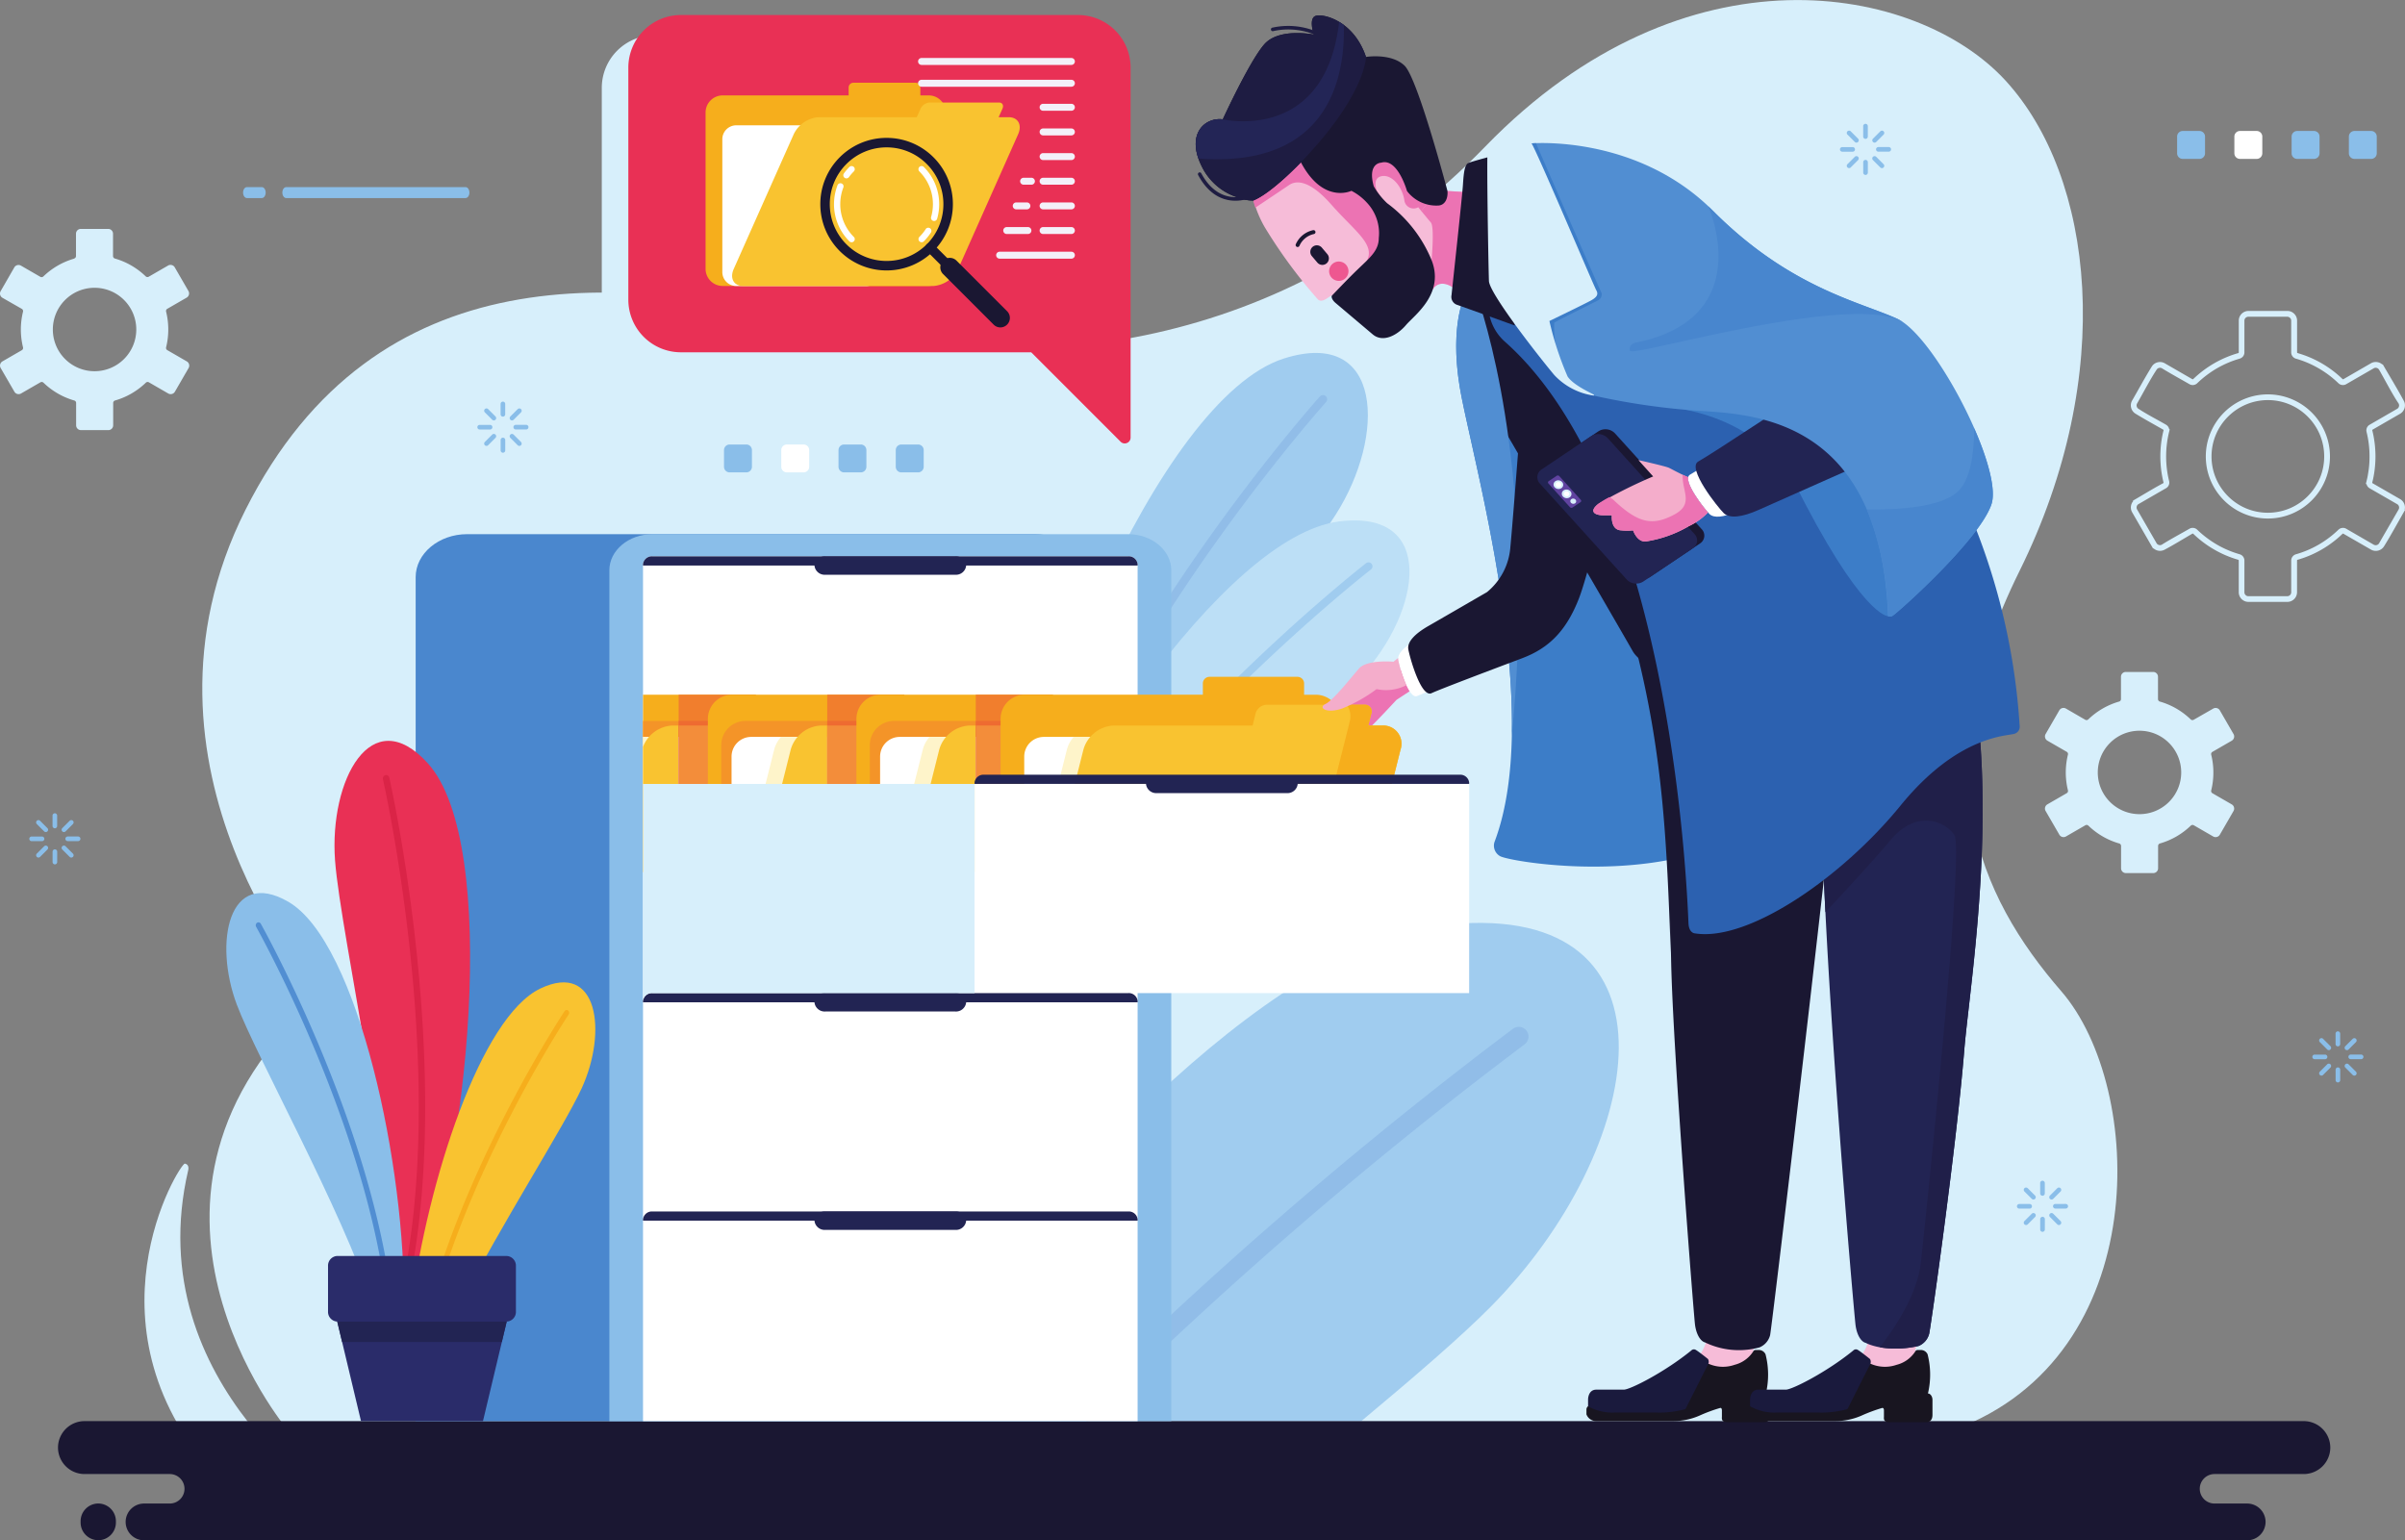 <svg xmlns="http://www.w3.org/2000/svg" width="244.618" height="156.675" viewBox="0 0 244.618 156.675">
  <rect x="0" y="0" width="244.618" height="156.675" fill="#808080" stroke="none"/>
  <g id="g10" transform="translate(-93.382 593.767)">
    <g id="g12" transform="translate(93.382 -593.767)">
      <path id="path16" d="M302.208-581.844h40.408a5.352,5.352,0,0,1,5.337,5.336v37.644a.585.585,0,0,1-.367.55.585.585,0,0,1-.649-.129l-9.094-9.093H302.208a5.352,5.352,0,0,1-5.337-5.337v-23.635a5.352,5.352,0,0,1,5.337-5.336" transform="translate(-235.662 585.43)" fill="#d7effb" fill-rule="evenodd"/>
      <path id="path18" d="M162.742-439.967s-21.2-12.755-16.057-34.78c0,0,.15-.564-.342-.655s-11.026,16.852,3.692,32.362Zm-5.974-8.38S136.929-472,160.074-492.49c0,0-20.783-23.158-7.557-49.434s38.732-24.049,59.043-18.7,46.762,2.672,67.072-18.259,43.928-16.478,52.9-6.681,11.336,29.839,1.417,49.879-4.251,32.956,4.251,42.754,9.447,37.07-10.864,44.588H156.768" transform="translate(-127.539 593.767)" fill="#d7effb" fill-rule="evenodd"/>
      <path id="path20" d="M448.637-281.515c24.451-2.3,19.893,22.964,4.126,38.893-2.89,2.919-7.5,6.914-13.168,11.64H390.508c18.991-26.656,41.335-48.949,58.128-50.533" transform="translate(-301.134 375.542)" fill="#a0ccef" fill-rule="evenodd"/>
      <path id="path22" d="M452.052-206.4a437.534,437.534,0,0,1,46.006-39.912.988.988,0,0,1,1.382.213.989.989,0,0,1-.213,1.382A435.355,435.355,0,0,0,454.834-206.4h-2.782" transform="translate(-344.165 350.957)" fill="#91bde8" fill-rule="evenodd"/>
      <path id="path24" d="M460.807-473.854c10.035-3.161,10.394,7.833,5.219,15.922-4.906,7.669-26.446,31.475-31.323,43.718l-2.644-1.408c1.428-18.27,15.9-54.186,28.747-58.232" transform="translate(-330.187 510.312)" fill="#a0ccef" fill-rule="evenodd"/>
      <path id="path26" d="M435.292-405.134c6.15-26.72,31.32-54.779,31.4-54.875a.425.425,0,0,1,.6-.035.425.425,0,0,1,.034.6c-.085.1-25.285,28.186-31.273,54.719l-.765-.407" transform="translate(-332.447 500.342)" fill="#91bde8" fill-rule="evenodd"/>
      <path id="path28" d="M463.61-417.667c9.946-1.265,8.422,9.106,2.2,15.816-5.156,5.559-24.319,20.53-33.5,31.329l-4.214-1.589c6.152-17.391,23.777-44.063,35.518-45.555" transform="translate(-327.412 470.711)" fill="#bcdff6" fill-rule="evenodd"/>
      <path id="path30" d="M433.21-361.609c11.546-22.3,36.636-41.816,36.727-41.887a.4.4,0,0,1,.567.069.4.4,0,0,1-.069.566c-.09.071-25.019,19.457-36.476,41.534l-.749-.282" transform="translate(-330.991 460.788)" fill="#a0ccef" fill-rule="evenodd"/>
      <path id="path32" d="M117.089-101.061a1.8,1.8,0,0,0,1.795-1.795V-103a1.8,1.8,0,0,0-1.795-1.795h0A1.8,1.8,0,0,0,115.294-103v.15A1.8,1.8,0,0,0,117.089-101.061Zm-1.4-12.115H341.423a2.7,2.7,0,0,1,2.692,2.692h0a2.7,2.7,0,0,1-2.692,2.692h-9.084a1.5,1.5,0,0,0-1.5,1.5h0a1.5,1.5,0,0,0,1.5,1.5h3.323a1.876,1.876,0,0,1,1.87,1.869h0a1.875,1.875,0,0,1-1.87,1.87H121.744a1.875,1.875,0,0,1-1.87-1.87h0a1.875,1.875,0,0,1,1.87-1.869h2.617a1.5,1.5,0,0,0,1.5-1.5h0a1.5,1.5,0,0,0-1.5-1.5h-8.675a2.7,2.7,0,0,1-2.692-2.692h0a2.7,2.7,0,0,1,2.692-2.692h0" transform="translate(-107.095 257.736)" fill="#1a1732" fill-rule="evenodd"/>
      <path id="path34" d="M792.4-363.513a7.454,7.454,0,0,0-1.664.708,7.559,7.559,0,0,0-1.46,1.1.261.261,0,0,1-.311.038L787-362.806l-.011-.006a.486.486,0,0,0-.36-.041.488.488,0,0,0-.3.227l-.008.013-1.387,2.4a.487.487,0,0,0-.047.371.485.485,0,0,0,.227.3l.013.008,1.956,1.129a.26.26,0,0,1,.123.288h0a7.389,7.389,0,0,0-.165.9,7.626,7.626,0,0,0-.055.914,7.617,7.617,0,0,0,.055.914,7.442,7.442,0,0,0,.165.9.261.261,0,0,1-.138.3l-1.955,1.129h0a.486.486,0,0,0-.227.3.485.485,0,0,0,.047.371l1.4,2.417h0a.488.488,0,0,0,.3.227.485.485,0,0,0,.37-.048l.015-.008,1.958-1.131a.261.261,0,0,1,.31.038,7.532,7.532,0,0,0,1.46,1.1,7.429,7.429,0,0,0,1.674.711.262.262,0,0,1,.19.251v2.275a.486.486,0,0,0,.143.344.485.485,0,0,0,.344.144h2.792a.488.488,0,0,0,.344-.144.487.487,0,0,0,.143-.344v-2.275a.262.262,0,0,1,.2-.254,7.466,7.466,0,0,0,1.664-.708,7.542,7.542,0,0,0,1.459-1.1.26.26,0,0,1,.324-.029l1.959,1.131a.489.489,0,0,0,.371.047.486.486,0,0,0,.3-.227l.008-.013,1.388-2.4h0a.484.484,0,0,0,.047-.37.488.488,0,0,0-.225-.3l-1.97-1.137a.261.261,0,0,1-.123-.288h0a7.45,7.45,0,0,0,.165-.9,7.591,7.591,0,0,0,.055-.914,7.614,7.614,0,0,0-.055-.915,7.493,7.493,0,0,0-.165-.9.26.26,0,0,1,.138-.3l1.956-1.129a.488.488,0,0,0,.225-.3.485.485,0,0,0-.047-.371l-.008-.014-1.388-2.4h0a.486.486,0,0,0-.3-.227.487.487,0,0,0-.37.047h0L800-361.667a.261.261,0,0,1-.316-.043,7.535,7.535,0,0,0-1.454-1.095,7.465,7.465,0,0,0-1.674-.711.262.262,0,0,1-.19-.251v-2.275a.488.488,0,0,0-.143-.344.487.487,0,0,0-.344-.143h-2.792a.484.484,0,0,0-.344.143.487.487,0,0,0-.143.344v2.275a.261.261,0,0,1-.2.254Zm-.917,4.206a4.233,4.233,0,0,1,3-1.243,4.231,4.231,0,0,1,3,1.243,4.231,4.231,0,0,1,1.244,3,4.231,4.231,0,0,1-1.244,3,4.232,4.232,0,0,1-3,1.243,4.234,4.234,0,0,1-3-1.243,4.233,4.233,0,0,1-1.242-3A4.233,4.233,0,0,1,791.484-359.307Zm-2.206,8.4h0" transform="translate(-576.871 434.882)" fill="#d7effb" fill-rule="evenodd"/>
      <path id="path36" d="M823.562-483.868a10.876,10.876,0,0,0-1.181.59,10.943,10.943,0,0,0-1.113.737,11.017,11.017,0,0,0-1.014.866.079.079,0,0,1-.045.02.08.08,0,0,1-.048-.009q-1.41-.814-2.821-1.629a.973.973,0,0,0-.353-.111.989.989,0,0,0-.37.028,1,1,0,0,0-.346.169.98.98,0,0,0-.252.288c-.682,1.1-1.328,2.3-1.981,3.428a.975.975,0,0,0-.122.365.993.993,0,0,0,.026.383.985.985,0,0,0,.17.345.975.975,0,0,0,.288.253c.9.555,1.875,1.083,2.8,1.614a.079.079,0,0,1,.032.036.075.075,0,0,1,0,.049l-.064.261h0c-.028.127-.054.255-.079.386q-.061.336-.1.659c-.025.214-.046.435-.059.662s-.021.452-.021.669.007.44.021.669.034.449.059.663.061.436.1.659.088.438.139.648a.075.075,0,0,1,0,.051.084.084,0,0,1-.034.038c-1.028.548-2.07,1.194-3.085,1.781l.036.045-.031.039a.986.986,0,0,0-.17.345.992.992,0,0,0-.026.384.965.965,0,0,0,.123.364l2.128,3.686.04-.024c.021.02.043.038.065.055a1.015,1.015,0,0,0,.346.17.994.994,0,0,0,.383.025.982.982,0,0,0,.355-.117c.931-.494,1.889-1.09,2.808-1.621a.079.079,0,0,1,.047-.008.079.079,0,0,1,.046.021,10.877,10.877,0,0,0,1.014.865,10.827,10.827,0,0,0,1.112.736,10.951,10.951,0,0,0,1.188.594,10.883,10.883,0,0,0,1.253.444.078.078,0,0,1,.041.028.074.074,0,0,1,.016.047v3.227a.986.986,0,0,0,.075.376.986.986,0,0,0,.215.32,1,1,0,0,0,.319.214.973.973,0,0,0,.375.075h3.96a.979.979,0,0,0,.376-.075,1.022,1.022,0,0,0,.32-.214,1,1,0,0,0,.214-.32.988.988,0,0,0,.075-.376v-3.227a.082.082,0,0,1,.015-.049.082.082,0,0,1,.044-.027l.013,0a10.9,10.9,0,0,0,1.244-.442,10.8,10.8,0,0,0,1.182-.591,10.807,10.807,0,0,0,1.111-.736,10.856,10.856,0,0,0,1.015-.866.084.084,0,0,1,.046-.022.081.081,0,0,1,.051.013l2.8,1.613a.976.976,0,0,0,.363.122,1.01,1.01,0,0,0,.384-.025,1.006,1.006,0,0,0,.344-.17.979.979,0,0,0,.249-.28c.734-1.181,1.429-2.474,2.129-3.687l-.038-.022a.94.94,0,0,0,.016-.093.994.994,0,0,0-.025-.383.986.986,0,0,0-.17-.345.978.978,0,0,0-.288-.253l-2.8-1.614a.076.076,0,0,1-.032-.036.089.089,0,0,1,0-.051l.073-.3h0c.025-.115.048-.232.07-.351.041-.223.075-.444.1-.66s.046-.436.06-.663.021-.451.021-.669-.007-.44-.021-.668-.034-.449-.06-.665-.06-.434-.1-.659-.087-.438-.139-.647a.083.083,0,0,1,0-.052.081.081,0,0,1,.036-.036l2.792-1.612a.966.966,0,0,0,.287-.253,1.007,1.007,0,0,0,.17-.345.992.992,0,0,0,.025-.383.962.962,0,0,0-.118-.356c-.665-1.232-1.428-2.475-2.132-3.694l-.04.023c-.021-.019-.043-.037-.066-.055a.991.991,0,0,0-.344-.169,1,1,0,0,0-.383-.026.967.967,0,0,0-.363.121l-.207.119v0l-2.593,1.5a.076.076,0,0,1-.05.01.074.074,0,0,1-.044-.022l-.007-.007a11.1,11.1,0,0,0-1.012-.863,11.1,11.1,0,0,0-1.106-.733,10.966,10.966,0,0,0-1.189-.594,10.916,10.916,0,0,0-1.253-.444.078.078,0,0,1-.04-.028.072.072,0,0,1-.016-.047v-3.228a.986.986,0,0,0-.075-.375.986.986,0,0,0-.215-.32,1,1,0,0,0-.319-.214.978.978,0,0,0-.376-.075h-3.96a.97.97,0,0,0-.375.075,1.011,1.011,0,0,0-.32.214.981.981,0,0,0-.289.7v3.228a.085.085,0,0,1-.016.049.075.075,0,0,1-.043.026l-.013,0A10.861,10.861,0,0,0,823.562-483.868Zm1.392.122a10.313,10.313,0,0,0-1.164.415,10.252,10.252,0,0,0-1.118.558,10.426,10.426,0,0,0-1.052.7,10.357,10.357,0,0,0-.962.821.66.66,0,0,1-.378.18.659.659,0,0,1-.411-.084c-.928-.535-1.9-1.065-2.811-1.623a.385.385,0,0,0-.136-.042.421.421,0,0,0-.155.012.406.406,0,0,0-.142.069.39.39,0,0,0-.1.116c-.676,1.023-1.354,2.344-1.98,3.429a.378.378,0,0,0-.049.146.407.407,0,0,0,.012.16.4.4,0,0,0,.068.142.391.391,0,0,0,.117.1c.834.552,1.909,1.1,2.793,1.614a.657.657,0,0,1,.278.312.632.632,0,0,1,.042.138l.058.019-.065.261q-.075.307-.132.614t-.094.623c-.026.211-.045.421-.057.628s-.019.414-.019.635.006.432.019.634.031.417.057.628.059.424.094.623.083.409.133.614a.652.652,0,0,1-.042.436.656.656,0,0,1-.3.31l-2.473,1.428h0l-.293.169a.391.391,0,0,0-.117.1.4.4,0,0,0-.068.142.4.4,0,0,0-.012.16.378.378,0,0,0,.049.146l1.831,3.173h0l.148.256a.385.385,0,0,0,.1.116.4.4,0,0,0,.142.069.42.42,0,0,0,.159.012.394.394,0,0,0,.144-.049c.886-.557,1.886-1.088,2.8-1.615a.66.66,0,0,1,.408-.084.664.664,0,0,1,.379.179h0a10.308,10.308,0,0,0,.962.821,10.466,10.466,0,0,0,1.052.7,10.29,10.29,0,0,0,1.125.562,10.2,10.2,0,0,0,1.185.419.659.659,0,0,1,.346.238.662.662,0,0,1,.134.4v3.227a.388.388,0,0,0,.03.152.4.4,0,0,0,.088.13.394.394,0,0,0,.13.088.4.4,0,0,0,.152.03h3.96a.394.394,0,0,0,.152-.03.408.408,0,0,0,.13-.087.429.429,0,0,0,.088-.131.394.394,0,0,0,.03-.152v-3.227a.66.66,0,0,1,.144-.41.663.663,0,0,1,.366-.235,10.013,10.013,0,0,0,1.163-.414,10.227,10.227,0,0,0,1.118-.558,10.4,10.4,0,0,0,1.053-.7,10.408,10.408,0,0,0,.962-.821.655.655,0,0,1,.4-.181.66.66,0,0,1,.425.106l2.763,1.6a.4.4,0,0,0,.146.049.425.425,0,0,0,.16-.012.4.4,0,0,0,.142-.069.393.393,0,0,0,.1-.116c.656-1.145,1.323-2.284,1.981-3.429a.394.394,0,0,0,.049-.146.4.4,0,0,0-.012-.159.4.4,0,0,0-.068-.142.37.37,0,0,0-.115-.1l-2.8-1.614a.651.651,0,0,1-.278-.313.629.629,0,0,1-.035-.106l-.073-.015.073-.3c.05-.2.1-.41.132-.614s.068-.406.095-.623.045-.422.057-.629.018-.414.018-.635-.006-.432-.018-.634-.032-.417-.057-.628-.059-.428-.095-.625-.082-.408-.132-.612a.659.659,0,0,1,.042-.437.66.66,0,0,1,.3-.309l2.768-1.6a.387.387,0,0,0,.116-.1.4.4,0,0,0,.068-.143.4.4,0,0,0,.012-.159.394.394,0,0,0-.049-.146c-.676-1.005-1.354-2.348-1.981-3.429a.392.392,0,0,0-.1-.116.409.409,0,0,0-.142-.069.417.417,0,0,0-.16-.012.387.387,0,0,0-.146.05l-2.8,1.615a.658.658,0,0,1-.419.083.671.671,0,0,1-.379-.187,10.306,10.306,0,0,0-.957-.817,10.3,10.3,0,0,0-1.049-.694,10.3,10.3,0,0,0-1.124-.562,10.329,10.329,0,0,0-1.185-.419.658.658,0,0,1-.346-.238.66.66,0,0,1-.134-.4v-3.228a.392.392,0,0,0-.03-.151.409.409,0,0,0-.088-.13.393.393,0,0,0-.13-.088.393.393,0,0,0-.152-.03h-3.96a.4.4,0,0,0-.152.03.412.412,0,0,0-.13.087.4.4,0,0,0-.117.282v3.228a.662.662,0,0,1-.142.41.67.67,0,0,1-.368.234Zm.7,4.646a5.729,5.729,0,0,0-1.859,1.245A5.722,5.722,0,0,0,822.549-476a5.7,5.7,0,0,0-.434,2.192,5.7,5.7,0,0,0,.434,2.192,5.728,5.728,0,0,0,1.245,1.859,5.738,5.738,0,0,0,1.859,1.245,5.713,5.713,0,0,0,2.192.433,5.711,5.711,0,0,0,2.19-.433,5.716,5.716,0,0,0,1.86-1.245,5.734,5.734,0,0,0,1.246-1.859,5.716,5.716,0,0,0,.433-2.192A5.715,5.715,0,0,0,833.14-476a5.729,5.729,0,0,0-1.246-1.859,5.727,5.727,0,0,0-1.859-1.245,5.711,5.711,0,0,0-2.191-.433A5.712,5.712,0,0,0,825.652-479.1Zm-2.272.831a6.32,6.32,0,0,1,2.051-1.37,6.3,6.3,0,0,1,2.414-.479,6.288,6.288,0,0,1,2.412.479,6.324,6.324,0,0,1,2.052,1.37,6.313,6.313,0,0,1,1.37,2.051,6.279,6.279,0,0,1,.479,2.413,6.28,6.28,0,0,1-.479,2.414,6.315,6.315,0,0,1-1.37,2.051,6.314,6.314,0,0,1-2.05,1.37,6.281,6.281,0,0,1-2.414.479,6.289,6.289,0,0,1-2.414-.479,6.315,6.315,0,0,1-2.051-1.37,6.328,6.328,0,0,1-1.37-2.051,6.28,6.28,0,0,1-.479-2.414,6.278,6.278,0,0,1,.479-2.413,6.334,6.334,0,0,1,1.37-2.051h0" transform="translate(-597.175 520.236)" fill="#d7effb" fill-rule="evenodd"/>
      <path id="path38" d="M311.187-588.687H351.6a5.352,5.352,0,0,1,5.337,5.337v37.644a.586.586,0,0,1-.368.551.585.585,0,0,1-.649-.129l-9.093-9.094H311.187a5.352,5.352,0,0,1-5.336-5.337V-583.35a5.352,5.352,0,0,1,5.336-5.337" transform="translate(-241.941 590.215)" fill="#e93055" fill-rule="evenodd"/>
      <path id="path40" d="M333.705-545.1h20.962a1.741,1.741,0,0,0,1.736-1.736v-15.914a1.741,1.741,0,0,0-1.736-1.736h-.852v-.808a.479.479,0,0,0-.478-.478H347a.479.479,0,0,0-.478.478v.808H333.705a1.742,1.742,0,0,0-1.737,1.736v15.914a1.742,1.742,0,0,0,1.737,1.736" transform="translate(-260.203 574.19)" fill="#f6ae1c" fill-rule="evenodd"/>
      <path id="path42" d="M352.295-535.045H339.048a1.419,1.419,0,0,1-1.415-1.414v-13.52a1.419,1.419,0,0,1,1.415-1.414h13.246a1.419,1.419,0,0,1,1.415,1.414v13.52a1.419,1.419,0,0,1-1.415,1.414" transform="translate(-264.164 564.139)" fill="#fff" fill-rule="evenodd"/>
      <path id="path44" d="M342.071-540.422h19.354a3.058,3.058,0,0,0,2.51-1.736l6.1-13.7c.426-.955-.008-1.736-.963-1.736h-1.017l.383-.86c.155-.348,0-.634-.351-.634h-7.064a1.117,1.117,0,0,0-.916.634l-.383.86H349.718a3.059,3.059,0,0,0-2.509,1.736l-6.1,13.7c-.426.955.008,1.736.963,1.736" transform="translate(-266.479 569.516)" fill="#f9c330" fill-rule="evenodd"/>
      <path id="path46" d="M377.507-546.174a5.759,5.759,0,0,0-4.085,1.692,5.761,5.761,0,0,0-1.692,4.085,5.76,5.76,0,0,0,1.692,4.085,5.761,5.761,0,0,0,4.085,1.692,5.759,5.759,0,0,0,4.085-1.692,5.759,5.759,0,0,0,1.692-4.085,5.759,5.759,0,0,0-1.692-4.085A5.758,5.758,0,0,0,377.507-546.174Zm-4.767,1.009a6.722,6.722,0,0,1,4.767-1.975,6.723,6.723,0,0,1,4.768,1.975,6.718,6.718,0,0,1,1.974,4.768,6.722,6.722,0,0,1-1.974,4.767,6.723,6.723,0,0,1-4.768,1.975,6.722,6.722,0,0,1-4.767-1.975,6.721,6.721,0,0,1-1.975-4.767,6.72,6.72,0,0,1,1.975-4.768h0" transform="translate(-287.329 561.165)" fill="#1a1732" fill-rule="evenodd"/>
      <path id="path48" d="M406.43-510.791a.483.483,0,0,1,0-.683.482.482,0,0,1,.683,0l1.6,1.6a.482.482,0,0,1,0,.683.483.483,0,0,1-.683,0l-1.6-1.6" transform="translate(-312.168 536.326)" fill="#1a1732" fill-rule="evenodd"/>
      <path id="path50" d="M411.624-504.915a.965.965,0,0,1,0-1.366.965.965,0,0,1,1.366,0l5.143,5.143a.966.966,0,0,1,0,1.366.965.965,0,0,1-1.366,0l-5.143-5.143" transform="translate(-315.7 532.794)" fill="#1a1732" fill-rule="evenodd"/>
      <path id="path52" d="M376.917-536.489a.318.318,0,0,1-.444.072.318.318,0,0,1-.072-.444c.085-.118.174-.232.267-.34l.015-.016c.1-.112.189-.213.277-.3a.32.32,0,0,1,.451,0,.32.32,0,0,1,0,.451c-.095.094-.176.182-.247.263l-.014.018Q377.025-536.638,376.917-536.489Zm.495,6.086a.318.318,0,0,1,0,.45.319.319,0,0,1-.451,0,5.332,5.332,0,0,1-1.16-1.734,5.348,5.348,0,0,1-.407-2.048,5.405,5.405,0,0,1,.091-.979,5.374,5.374,0,0,1,.267-.945.317.317,0,0,1,.41-.183.317.317,0,0,1,.183.41,4.7,4.7,0,0,0-.235.832,4.764,4.764,0,0,0-.079.865,4.728,4.728,0,0,0,.358,1.807A4.7,4.7,0,0,0,377.412-530.4Zm7.3-.786a.319.319,0,0,1,.44-.1.318.318,0,0,1,.1.44,5.32,5.32,0,0,1-.335.464,5.509,5.509,0,0,1-.384.428.319.319,0,0,1-.452,0,.319.319,0,0,1,0-.45,4.754,4.754,0,0,0,.34-.376,4.708,4.708,0,0,0,.3-.409Zm-.635-5.878a.32.32,0,0,1,0-.451.32.32,0,0,1,.452,0,5.336,5.336,0,0,1,1.159,1.735,5.363,5.363,0,0,1,.406,2.049h0a5.361,5.361,0,0,1-.209,1.481.319.319,0,0,1-.394.219.319.319,0,0,1-.219-.394,4.72,4.72,0,0,0,.184-1.307h0a4.728,4.728,0,0,0-.359-1.807,4.686,4.686,0,0,0-1.023-1.525h0" transform="translate(-290.566 554.503)" fill="#fff" fill-rule="evenodd"/>
      <path id="path54" d="M404.177-574.16h15.24a.355.355,0,0,1,.354.353h0a.355.355,0,0,1-.354.354h-15.24a.355.355,0,0,1-.354-.354h0a.355.355,0,0,1,.354-.353" transform="translate(-310.443 580.058)" fill="#f3f0f9" fill-rule="evenodd"/>
      <path id="path56" d="M404.177-566.785h15.24a.355.355,0,0,1,.354.353h0a.355.355,0,0,1-.354.354h-15.24a.355.355,0,0,1-.354-.354h0a.355.355,0,0,1,.354-.353" transform="translate(-310.443 574.901)" fill="#f3f0f9" fill-rule="evenodd"/>
      <path id="path58" d="M445.276-558.663h2.878a.355.355,0,0,1,.354.354h0a.355.355,0,0,1-.354.354h-2.878a.355.355,0,0,1-.353-.354h0a.354.354,0,0,1,.353-.354" transform="translate(-339.181 569.222)" fill="#f3f0f9" fill-rule="evenodd"/>
      <path id="path60" d="M445.276-550.325h2.878a.355.355,0,0,1,.354.354h0a.355.355,0,0,1-.354.354h-2.878a.355.355,0,0,1-.353-.354h0a.355.355,0,0,1,.353-.354" transform="translate(-339.181 563.392)" fill="#f3f0f9" fill-rule="evenodd"/>
      <path id="path62" d="M445.276-541.988h2.878a.355.355,0,0,1,.354.353h0a.355.355,0,0,1-.354.354h-2.878a.354.354,0,0,1-.353-.354h0a.354.354,0,0,1,.353-.353" transform="translate(-339.181 557.563)" fill="#f3f0f9" fill-rule="evenodd"/>
      <path id="path64" d="M445.276-533.651h2.878a.355.355,0,0,1,.354.354h0a.355.355,0,0,1-.354.353h-2.878a.354.354,0,0,1-.353-.353h0a.354.354,0,0,1,.353-.354" transform="translate(-339.181 551.733)" fill="#f3f0f9" fill-rule="evenodd"/>
      <path id="path66" d="M445.276-525.313h2.878a.355.355,0,0,1,.354.353h0a.354.354,0,0,1-.354.353h-2.878a.354.354,0,0,1-.353-.353h0a.354.354,0,0,1,.353-.353" transform="translate(-339.181 545.904)" fill="#f3f0f9" fill-rule="evenodd"/>
      <path id="path68" d="M445.276-516.977h2.878a.355.355,0,0,1,.354.353h0a.355.355,0,0,1-.354.354h-2.878a.355.355,0,0,1-.353-.354h0a.354.354,0,0,1,.353-.353" transform="translate(-339.181 540.075)" fill="#f3f0f9" fill-rule="evenodd"/>
      <path id="path70" d="M430.578-508.64h7.3a.355.355,0,0,1,.354.353h0a.355.355,0,0,1-.354.353h-7.3a.355.355,0,0,1-.353-.353h0a.355.355,0,0,1,.353-.353" transform="translate(-328.903 534.246)" fill="#f3f0f9" fill-rule="evenodd"/>
      <path id="path72" d="M432.982-516.977h2.154a.355.355,0,0,1,.354.353h0a.355.355,0,0,1-.354.354h-2.154a.355.355,0,0,1-.354-.354h0a.355.355,0,0,1,.354-.353" transform="translate(-330.584 540.075)" fill="#f3f0f9" fill-rule="evenodd"/>
      <path id="path74" d="M436.191-525.313h1.085a.355.355,0,0,1,.354.353h0a.354.354,0,0,1-.354.353h-1.085a.354.354,0,0,1-.353-.353h0a.354.354,0,0,1,.353-.353" transform="translate(-332.828 545.904)" fill="#f3f0f9" fill-rule="evenodd"/>
      <path id="path76" d="M438.7-533.651h.794a.355.355,0,0,1,.354.354h0a.355.355,0,0,1-.354.353H438.7a.355.355,0,0,1-.354-.353h0a.355.355,0,0,1,.354-.354" transform="translate(-334.585 551.733)" fill="#f3f0f9" fill-rule="evenodd"/>
      <path id="path78" d="M338.766-443.447h1.705a.569.569,0,0,1,.568.568v1.7a.57.57,0,0,1-.568.568h-1.705a.57.57,0,0,1-.568-.568v-1.7a.569.569,0,0,1,.568-.568" transform="translate(-264.558 488.663)" fill="#8abee9" fill-rule="evenodd"/>
      <path id="path80" d="M358.128-443.447h1.705a.569.569,0,0,1,.568.568v1.7a.57.57,0,0,1-.568.568h-1.705a.57.57,0,0,1-.567-.568v-1.7a.569.569,0,0,1,.567-.568" transform="translate(-278.096 488.663)" fill="#fff" fill-rule="evenodd"/>
      <path id="path82" d="M377.488-443.447h1.7a.569.569,0,0,1,.568.568v1.7a.57.57,0,0,1-.568.568h-1.7a.57.57,0,0,1-.568-.568v-1.7a.569.569,0,0,1,.568-.568" transform="translate(-291.633 488.663)" fill="#8abee9" fill-rule="evenodd"/>
      <path id="path84" d="M396.849-443.447h1.706a.569.569,0,0,1,.568.568v1.7a.57.57,0,0,1-.568.568h-1.706a.57.57,0,0,1-.568-.568v-1.7a.569.569,0,0,1,.568-.568" transform="translate(-305.171 488.663)" fill="#8abee9" fill-rule="evenodd"/>
      <path id="path86" d="M177.485-530.487c.215,0,.39.249.39.556s-.174.557-.39.557h-1.52c-.215,0-.389-.25-.389-.557s.174-.556.389-.556Zm2.474,1.113c-.215,0-.389-.25-.389-.557s.174-.556.389-.556h18.249c.215,0,.389.249.389.556s-.174.557-.389.557H179.959" transform="translate(-150.852 549.521)" fill="#8abee9" fill-rule="evenodd"/>
      <path id="path88" d="M258.9-457.186a.235.235,0,0,1,.333,0,.235.235,0,0,1,0,.333l-.748.748a.236.236,0,0,1-.333,0,.236.236,0,0,1,0-.333Zm.859,1.6a.235.235,0,0,1,.235.235.235.235,0,0,1-.235.235H258.7a.235.235,0,0,1-.235-.235.235.235,0,0,1,.235-.235Zm-.527,1.742a.236.236,0,0,1,0,.333.236.236,0,0,1-.333,0l-.748-.748a.236.236,0,0,1,0-.333.236.236,0,0,1,.333,0Zm-1.6.859a.235.235,0,0,1-.235.235.235.235,0,0,1-.235-.235v-1.059a.235.235,0,0,1,.235-.235.235.235,0,0,1,.235.235Zm-1.742-.527a.236.236,0,0,1-.333,0,.236.236,0,0,1,0-.333l.748-.749a.236.236,0,0,1,.333,0,.235.235,0,0,1,0,.333Zm-.859-1.6a.235.235,0,0,1-.235-.235.235.235,0,0,1,.235-.235h1.059a.235.235,0,0,1,.235.235.235.235,0,0,1-.235.235Zm.527-1.742a.236.236,0,0,1,0-.333.235.235,0,0,1,.333,0l.748.748a.235.235,0,0,1,0,.333.236.236,0,0,1-.333,0Zm1.6-.859a.235.235,0,0,1,.235-.235.235.235,0,0,1,.235.235v1.058a.235.235,0,0,1-.235.235.235.235,0,0,1-.235-.235v-1.058h0" transform="translate(-206.242 498.802)" fill="#8abee9" fill-rule="evenodd"/>
      <path id="path90" d="M719.65-551.128a.236.236,0,0,1,.333,0,.235.235,0,0,1,0,.333l-.748.749a.236.236,0,0,1-.333,0,.237.237,0,0,1,0-.333Zm.859,1.6a.236.236,0,0,1,.235.235.236.236,0,0,1-.235.235h-1.059a.236.236,0,0,1-.235-.235.236.236,0,0,1,.235-.235Zm-.527,1.742a.235.235,0,0,1,0,.333.236.236,0,0,1-.333,0l-.749-.748a.237.237,0,0,1,0-.333.236.236,0,0,1,.333,0l.748.749Zm-1.6.859a.235.235,0,0,1-.235.235.235.235,0,0,1-.235-.235v-1.059a.235.235,0,0,1,.235-.235.235.235,0,0,1,.235.235Zm-1.742-.527a.235.235,0,0,1-.332,0,.234.234,0,0,1,0-.333l.748-.749a.236.236,0,0,1,.333,0,.237.237,0,0,1,0,.333Zm-.859-1.6a.235.235,0,0,1-.235-.235.235.235,0,0,1,.235-.235h1.058a.236.236,0,0,1,.235.235.236.236,0,0,1-.235.235Zm.527-1.742a.234.234,0,0,1,0-.333.235.235,0,0,1,.332,0l.749.749a.236.236,0,0,1,0,.333.236.236,0,0,1-.333,0Zm1.6-.859a.235.235,0,0,1,.235-.235.235.235,0,0,1,.235.235v1.059a.235.235,0,0,1-.235.235.235.235,0,0,1-.235-.235v-1.059h0" transform="translate(-528.399 564.486)" fill="#8abee9" fill-rule="evenodd"/>
      <path id="path92" d="M779.5-193.709a.236.236,0,0,1,.333,0,.235.235,0,0,1,0,.333l-.748.748a.235.235,0,0,1-.333,0,.234.234,0,0,1,0-.332Zm.86,1.6a.236.236,0,0,1,.235.235.236.236,0,0,1-.235.235H779.3a.236.236,0,0,1-.235-.235.236.236,0,0,1,.235-.235Zm-.527,1.742a.235.235,0,0,1,0,.333.236.236,0,0,1-.333,0l-.748-.748a.235.235,0,0,1,0-.333.235.235,0,0,1,.333,0Zm-1.6.859a.236.236,0,0,1-.236.235.235.235,0,0,1-.235-.235v-1.058A.235.235,0,0,1,778-190.8a.236.236,0,0,1,.236.235Zm-1.742-.526a.237.237,0,0,1-.333,0,.238.238,0,0,1,0-.333l.749-.748a.235.235,0,0,1,.333,0,.236.236,0,0,1,0,.333Zm-.859-1.6a.236.236,0,0,1-.236-.235.236.236,0,0,1,.236-.235h1.058a.236.236,0,0,1,.235.235.236.236,0,0,1-.235.235Zm.526-1.742a.238.238,0,0,1,0-.333.237.237,0,0,1,.333,0l.749.749a.235.235,0,0,1,0,.332.235.235,0,0,1-.333,0Zm1.6-.86a.235.235,0,0,1,.235-.235.236.236,0,0,1,.236.235v1.059a.236.236,0,0,1-.236.235.236.236,0,0,1-.235-.235v-1.059h0" transform="translate(-570.248 314.578)" fill="#8abee9" fill-rule="evenodd"/>
      <path id="path94" d="M107.392-317.972a.235.235,0,0,1,.333,0,.236.236,0,0,1,0,.333l-.749.748a.236.236,0,0,1-.333,0,.236.236,0,0,1,0-.333Zm.859,1.6a.236.236,0,0,1,.235.235.236.236,0,0,1-.235.235h-1.059a.235.235,0,0,1-.235-.235.235.235,0,0,1,.235-.235Zm-.527,1.741a.236.236,0,0,1,0,.333.236.236,0,0,1-.333,0l-.749-.749a.236.236,0,0,1,0-.332.236.236,0,0,1,.333,0l.749.748Zm-1.6.86a.236.236,0,0,1-.235.235.236.236,0,0,1-.235-.235v-1.059a.236.236,0,0,1,.235-.235.236.236,0,0,1,.235.235Zm-1.742-.527a.236.236,0,0,1-.333,0,.236.236,0,0,1,0-.333l.749-.748a.235.235,0,0,1,.333,0,.235.235,0,0,1,0,.332Zm-.86-1.6a.235.235,0,0,1-.235-.235.235.235,0,0,1,.235-.235h1.059a.236.236,0,0,1,.236.235.236.236,0,0,1-.236.235Zm.527-1.741a.236.236,0,0,1,0-.333.236.236,0,0,1,.333,0l.748.748a.235.235,0,0,1,0,.333.235.235,0,0,1-.333,0Zm1.6-.859a.236.236,0,0,1,.235-.236.236.236,0,0,1,.235.236v1.058a.236.236,0,0,1-.235.235.236.236,0,0,1-.235-.235V-318.5h0" transform="translate(-100.306 401.463)" fill="#8abee9" fill-rule="evenodd"/>
      <path id="path96" d="M879.376-244.228a.234.234,0,0,1,.332,0,.235.235,0,0,1,0,.333l-.748.749a.236.236,0,0,1-.333,0,.236.236,0,0,1,0-.334Zm.859,1.6a.236.236,0,0,1,.235.235.236.236,0,0,1-.235.235h-1.059a.236.236,0,0,1-.235-.235.236.236,0,0,1,.235-.235Zm-.527,1.742a.235.235,0,0,1,0,.333.235.235,0,0,1-.332,0l-.749-.749a.234.234,0,0,1,0-.332.235.235,0,0,1,.333,0Zm-1.6.859a.235.235,0,0,1-.235.235.235.235,0,0,1-.235-.235v-1.058a.235.235,0,0,1,.235-.236.236.236,0,0,1,.235.236Zm-1.742-.527a.235.235,0,0,1-.332,0,.235.235,0,0,1,0-.333l.748-.748a.235.235,0,0,1,.333,0,.236.236,0,0,1,0,.332Zm-.859-1.6a.236.236,0,0,1-.236-.235.236.236,0,0,1,.236-.235h1.059a.235.235,0,0,1,.235.235.235.235,0,0,1-.235.235Zm.527-1.742a.235.235,0,0,1,0-.333.234.234,0,0,1,.332,0l.749.748a.237.237,0,0,1,0,.334.236.236,0,0,1-.333,0Zm1.6-.859a.234.234,0,0,1,.235-.235.235.235,0,0,1,.235.235v1.058a.235.235,0,0,1-.235.235.235.235,0,0,1-.235-.235v-1.058h0" transform="translate(-640.079 349.901)" fill="#8abee9" fill-rule="evenodd"/>
      <path id="path98" d="M830.126-549.475h1.705a.569.569,0,0,1,.567.568v1.705a.57.57,0,0,1-.567.568h-1.705a.569.569,0,0,1-.568-.568v-1.705a.569.569,0,0,1,.568-.568" transform="translate(-608.119 562.798)" fill="#8abee9" fill-rule="evenodd"/>
      <path id="path100" d="M849.486-549.475h1.705a.569.569,0,0,1,.568.568v1.705a.57.57,0,0,1-.568.568h-1.705a.57.57,0,0,1-.568-.568v-1.705a.569.569,0,0,1,.568-.568" transform="translate(-621.655 562.798)" fill="#fff" fill-rule="evenodd"/>
      <path id="path102" d="M868.848-549.475h1.705a.569.569,0,0,1,.568.568v1.705a.57.57,0,0,1-.568.568h-1.705a.569.569,0,0,1-.568-.568v-1.705a.569.569,0,0,1,.568-.568" transform="translate(-635.194 562.798)" fill="#8abee9" fill-rule="evenodd"/>
      <path id="path104" d="M888.208-549.475h1.7a.569.569,0,0,1,.568.568v1.705a.57.57,0,0,1-.568.568h-1.7a.57.57,0,0,1-.568-.568v-1.705a.569.569,0,0,1,.568-.568" transform="translate(-648.73 562.798)" fill="#8abee9" fill-rule="evenodd"/>
      <path id="path106" d="M100.915-513.306a7.446,7.446,0,0,0-1.663.708,7.534,7.534,0,0,0-1.459,1.1.261.261,0,0,1-.311.038L95.509-512.6l-.011-.006a.489.489,0,0,0-.359-.041.485.485,0,0,0-.3.227l-.008.014L93.446-510a.487.487,0,0,0-.047.371.486.486,0,0,0,.227.3l.013.008L95.6-508.2a.26.26,0,0,1,.123.287h0a7.479,7.479,0,0,0-.165.9,7.565,7.565,0,0,0-.055.914,7.6,7.6,0,0,0,.055.914,7.522,7.522,0,0,0,.165.9.26.26,0,0,1-.138.3l-1.956,1.129h0a.485.485,0,0,0-.227.3.487.487,0,0,0,.047.371l1.4,2.417h0a.487.487,0,0,0,.3.227.488.488,0,0,0,.37-.048l.015-.008,1.959-1.131a.261.261,0,0,1,.31.038,7.545,7.545,0,0,0,1.459,1.1,7.476,7.476,0,0,0,1.674.711.261.261,0,0,1,.19.251v2.275a.486.486,0,0,0,.143.344.487.487,0,0,0,.345.144h2.791a.486.486,0,0,0,.345-.144.486.486,0,0,0,.144-.344v-2.275a.261.261,0,0,1,.2-.254,7.432,7.432,0,0,0,1.663-.708,7.539,7.539,0,0,0,1.459-1.1.261.261,0,0,1,.324-.03l1.958,1.131a.488.488,0,0,0,.371.048.488.488,0,0,0,.3-.227l.008-.014,1.388-2.4h0a.489.489,0,0,0,.047-.371.486.486,0,0,0-.225-.3L110.4-504a.259.259,0,0,1-.123-.287h0a7.4,7.4,0,0,0,.165-.9,7.536,7.536,0,0,0,.055-.914,7.532,7.532,0,0,0-.055-.914,7.308,7.308,0,0,0-.165-.9.262.262,0,0,1,.138-.3l1.956-1.129a.486.486,0,0,0,.225-.3.487.487,0,0,0-.047-.37l-.008-.015-1.387-2.4h0a.486.486,0,0,0-.3-.227.489.489,0,0,0-.371.047h0l-1.972,1.139a.26.26,0,0,1-.316-.043,7.559,7.559,0,0,0-1.454-1.095,7.423,7.423,0,0,0-1.674-.711.261.261,0,0,1-.189-.251v-2.275a.486.486,0,0,0-.144-.344.485.485,0,0,0-.345-.144H101.6a.487.487,0,0,0-.345.144.486.486,0,0,0-.144.344v2.275a.262.262,0,0,1-.2.254ZM100-509.1a4.23,4.23,0,0,1,3-1.243,4.232,4.232,0,0,1,3,1.243,4.229,4.229,0,0,1,1.243,3,4.232,4.232,0,0,1-1.243,3,4.233,4.233,0,0,1-3,1.243,4.232,4.232,0,0,1-3-1.243,4.231,4.231,0,0,1-1.243-3A4.229,4.229,0,0,1,100-509.1Zm-2.206,8.4h0" transform="translate(-93.382 539.618)" fill="#d7effb" fill-rule="evenodd"/>
      <path id="path108" d="M544.843-367.035c-2.479,2.258-2.866,2.526-2.866,2.526s-1.637,3.108-1.007,3.105a1.756,1.756,0,0,0,1.132-.571s.614.783,1.165.456a7.77,7.77,0,0,1,.842-.449s.632.628,1.154.219,3.013-3.1,3.013-3.1l3.293-2.159-1.313-1.183-5.414,1.153" transform="translate(-406.236 436.042)" fill="#ec73b3" fill-rule="evenodd"/>
      <path id="path110" d="M670.4-146.682c-.05.348-.456,2.1-.449,2.14.071.515.2,1.547.2,1.547a4.476,4.476,0,0,1-1.943,1.328c-.935.168-5.18.358-5.234.126a11.672,11.672,0,0,1,1.061-2.065,4.888,4.888,0,0,0,1.367-3.35c.162-2.339,5,.274,5,.274" transform="translate(-491.64 282.035)" fill="#f6bcd8" fill-rule="evenodd"/>
      <path id="path112" d="M664.14-135.65l.52-.186a3.6,3.6,0,0,0,2.66.115,3.181,3.181,0,0,0,1.884-1.339.28.28,0,0,1,.232-.169h.349a.749.749,0,0,1,.685.44,8.353,8.353,0,0,1,.038,3.98c-.455,1.283-1.093,1.115-1.093,1.115a8.431,8.431,0,0,0-4.241-.145c-1.708.6-3.273,1.23-3.273,1.23s.082-3.4,2.239-5.04" transform="translate(-490.893 274.554)" fill="#181520" fill-rule="evenodd"/>
      <path id="path114" d="M630.564-131.1l-.188-.553v-.672c0-.251.105-1.008.836-1.008h2.8c.649,0,4.159-1.784,6.856-3.978a.37.37,0,0,1,.473-.061c.283.163,1.143.85,1.23.922a.556.556,0,0,1,.047.471c-.052.1-2.548,5.046-2.548,5.046s-7.349.965-9.505-.167" transform="translate(-468.85 274.692)" fill="#1a1a3d" fill-rule="evenodd"/>
      <path id="path116" d="M629.992-121.237a.462.462,0,0,0-.165.29v.538a1.055,1.055,0,0,0,1.049.686h7.77a6.633,6.633,0,0,0,2.774-.6,16.037,16.037,0,0,1,2-.733s.185-.063.185.256v.617c0,.154-.094.574.539.574h3.78c.288,0,.618-.164.618-.753v-1.514c0-.366-.223-.656-.461-.656h-2.906a8.108,8.108,0,0,0-3.706,1.013,9.92,9.92,0,0,1-4.48.926h-4.347a4.936,4.936,0,0,1-2.651-.64" transform="translate(-468.466 264.28)" fill="#181520" fill-rule="evenodd"/>
      <path id="path118" d="M725.187-146.682c-.05.348-.456,2.1-.449,2.14.071.515.2,1.547.2,1.547a4.477,4.477,0,0,1-1.944,1.328c-.935.168-5.18.358-5.235.126a11.647,11.647,0,0,1,1.062-2.065,4.888,4.888,0,0,0,1.367-3.35c.162-2.339,5,.274,5,.274" transform="translate(-529.946 282.035)" fill="#f6bcd8" fill-rule="evenodd"/>
      <path id="path120" d="M718.928-135.65l.52-.186a3.6,3.6,0,0,0,2.66.115,3.179,3.179,0,0,0,1.884-1.339.28.28,0,0,1,.232-.169h.35a.749.749,0,0,1,.685.44,8.351,8.351,0,0,1,.038,3.98c-.455,1.283-1.093,1.115-1.093,1.115a8.427,8.427,0,0,0-4.24-.145c-1.709.6-3.274,1.23-3.274,1.23s.082-3.4,2.239-5.04" transform="translate(-529.2 274.554)" fill="#181520" fill-rule="evenodd"/>
      <path id="path122" d="M685.35-131.1l-.188-.553v-.672c0-.251.105-1.008.836-1.008h2.8c.648,0,4.159-1.784,6.855-3.978a.37.37,0,0,1,.473-.061c.283.163,1.143.85,1.23.922a.557.557,0,0,1,.047.471l-2.547,5.046s-7.35.965-9.506-.167" transform="translate(-507.157 274.692)" fill="#1a1a3d" fill-rule="evenodd"/>
      <path id="path124" d="M684.78-121.237a.463.463,0,0,0-.164.29v.538a1.054,1.054,0,0,0,1.049.686h7.77a6.634,6.634,0,0,0,2.775-.6,16.066,16.066,0,0,1,2-.733s.185-.063.185.256v.617c0,.154-.094.574.539.574h3.78c.288,0,.617-.164.617-.753v-1.514c0-.366-.222-.656-.461-.656h-2.907a8.107,8.107,0,0,0-3.705,1.013,9.922,9.922,0,0,1-4.479.926H687.43a4.938,4.938,0,0,1-2.65-.64" transform="translate(-506.775 264.28)" fill="#181520" fill-rule="evenodd"/>
      <path id="path126" d="M586.805-494.8s-1.751,2.939-.652,9.621,8.683,32.689,3.532,46.26a1.227,1.227,0,0,0,.567,1.443c.886.513,13.394,2.683,22.54-1.212s-6.917-54.131-25.987-56.113" transform="translate(-437.676 524.566)" fill="#3c7dc8" fill-rule="evenodd"/>
      <path id="path128" d="M653.235-350.576a7.934,7.934,0,0,0,5.514.493,1.829,1.829,0,0,0,1.079-1.242c.2-.916,6.672-55.42,7.456-65.1s-5.128-15.584-14.184-21.8-1.477-.967-2.179-1.365a82.6,82.6,0,0,1-4.882,13.661l-.02,4.1a3.364,3.364,0,0,0,.206.812c2.76,10.97,3.086,19.723,3.5,30.758.017.322-.162-8.283.038.964s2.294,35.838,2.425,36.884.588,1.732,1.047,1.83" transform="translate(-479.787 487.143)" fill="#1a1732" fill-rule="evenodd"/>
      <path id="path130" d="M593.285-490.863l2.618,4.248s11.092,19.054,12.629,21.768,8.111,2.329,8.111,2.329L602.6-503.332a61.185,61.185,0,0,0-6.807-.736c-1.9.041-3.124,2.952-3.124,2.952l.615,10.253" transform="translate(-442.486 531.05)" fill="#1a1732" fill-rule="evenodd"/>
      <path id="path132" d="M586.805-494.8s-1.751,2.939-.652,9.621c.849,5.164,5.571,21.872,5.294,35.461h0c2.416-24.734-2.035-40.381-3.589-44.919-.35-.069-.7-.128-1.055-.164" transform="translate(-437.676 524.566)" fill="#518ed2" fill-rule="evenodd"/>
      <path id="path134" d="M675.276-352.063s1.9,1.064,5.368.313a1.829,1.829,0,0,0,1.078-1.242c.2-.916,2.788-19.19,3.572-28.866s7.361-45.977-10-57.883-21.1,8.636-21.1,8.636,16.2,6.817,16.588,24.992,3.318,51.173,3.449,52.22.588,1.732,1.047,1.83" transform="translate(-485.503 488.667)" fill="#222453" fill-rule="evenodd"/>
      <path id="path136" d="M713.3-314.714a10.046,10.046,0,0,0,3.942-.134,1.829,1.829,0,0,0,1.078-1.242c.2-.915,2.788-19.19,3.572-28.866.6-7.341,4.522-30.008-1.2-45.72-.078.055-9.015,6.318-14.158,15.1a28.378,28.378,0,0,1,.844,6.363c.066,3.067.205,6.556.39,10.243,2.206-2.368,5.138-5.554,6.626-7.341,2.572-3.086,5.466-1.993,6.494-.514s-2.894,38.708-3.408,43.467c-.363,3.348-2.78,6.857-4.181,8.641" transform="translate(-522.1 451.764)" fill="#201f49" fill-rule="evenodd"/>
      <path id="path138" d="M535.208-544.483c.026,0,.1.318.422.856l-1.576,1.659a14.021,14.021,0,0,0,.98,1.089,3.4,3.4,0,0,0-1.723,1.25s-1.691,5.212-1.2,5.717l-.053.064c-3.046,3.6-4.916,2.406-5.3,2.083s-2.252-2.039-2.454-2.078-.924.814-1.411.4a50.921,50.921,0,0,1-5.43-7.373,11.479,11.479,0,0,1-1.122-8.751c6.28-5.1,11.5,4.5,12.13,2.891s2.433-1.76,3.432.028c.14.25,3.268,1.9,3.305,2.164" transform="translate(-388.831 563.916)" fill="#f6bcd8" fill-rule="evenodd"/>
      <path id="path140" d="M535.208-544.172c.026,0,.1.318.422.856l-1.576,1.659a14.035,14.035,0,0,0,.98,1.089,4.008,4.008,0,0,0-.51.216,1.285,1.285,0,0,0-.16-.618c-.428-.494-1.281-1.553-1.281-1.553a.949.949,0,0,1-1.419-.762c-.225-1.318-1.238-2.6-2.3-2.4s-.452,1.59-.452,1.59l2.509,3.618L531-536.163s-3.922.707-3.117-.963-1.255-2.959-3.634-5.659-3.7-2.412-4.309-1.994c-.381.261-2.15,1.447-3.428,2.3A11.589,11.589,0,0,1,516-547.45a31.064,31.064,0,0,1,5.375-3.179c3.848.846,6.64,5.416,7.091,4.265.632-1.611,2.433-1.76,3.432.028.14.25,3.268,1.9,3.305,2.164" transform="translate(-388.83 563.605)" fill="#ec73b3" fill-rule="evenodd"/>
      <path id="path142" d="M572.943-529.181s1.223.081,2.154.122,1.7,5.474,1.7,5.474l-1.587,2.413-.37.562-1.2,1.827-.114-.563s-1.257-.974-2.049.122-2.774-1.841-2.774-1.841-.36-6.441,4.245-8.115" transform="translate(-425.72 548.608)" fill="#f6bcd8" fill-rule="evenodd"/>
      <path id="path144" d="M576.652-529.181s1.223.081,2.154.122,1.7,5.474,1.7,5.474l-1.587,2.413-.37.562-1.2,1.827-.114-.564s-1.257-.974-2.049.122a.581.581,0,0,1-.763.176l.544-2.262s.428-4.168,0-4.662c-.26-.3-.679-.811-.966-1.164a5.528,5.528,0,0,1,2.656-2.044" transform="translate(-429.429 548.608)" fill="#ec73b3" fill-rule="evenodd"/>
      <path id="path146" d="M513.549-570.7s-2.87,1.4-5.139-2.9c0,0-2.938,3.114-4.853,3.893a1.212,1.212,0,0,1-.119.04l.119-.04a4.329,4.329,0,0,1-1.716-.367,6.122,6.122,0,0,1-3.5-3.074c-1.672-3.344.321-5.048,2.122-4.823,0,0,2.7-5.883,4.212-7.62s5.047-1,5.047-1-.515-1.512.1-1.865,3.921.3,5.208,4.137c0,0,2.572-.42,3.924.89s4.347,12.684,4.363,12.743c.065.726-.223,1.457-.954,1.484a3.735,3.735,0,0,1-3.163-1.478s-.951-3.395-2.624-2.881c0,0-1.422.013-.756,2.4a7.432,7.432,0,0,0,1.365,1.726,13.6,13.6,0,0,1,4.454,5.636c1.5,3.51-1.672,5.73-2.544,6.758s-2.335,1.831-3.387.94l-3.784-3.2c-.359-.305-.443-.639-.356-.738,0,0,1.531-1.624,2.693-2.74s2.069-1.841,2.07-3.117a4.516,4.516,0,0,0-1.2-3.588,5.579,5.579,0,0,0-1.579-1.214" transform="translate(-376.092 590.11)" fill="#1a1732" fill-rule="evenodd"/>
      <path id="path148" d="M508.41-573.6s-2.938,3.114-4.853,3.893a1.212,1.212,0,0,1-.119.04l.119-.04a4.329,4.329,0,0,1-1.716-.367,6.122,6.122,0,0,1-3.5-3.074c-1.672-3.344.321-5.048,2.122-4.823,0,0,2.7-5.883,4.212-7.62s5.047-1,5.047-1-.515-1.512.1-1.865,3.921.3,5.208,4.137c0,0,.01,3.833-6.618,10.715" transform="translate(-376.092 590.11)" fill="#1e1c42" fill-rule="evenodd"/>
      <path id="path150" d="M497.988-572.464c-.971-2.789.833-4.192,2.477-3.987,0,0,10.417,2.453,11.832-9.91a5.738,5.738,0,0,1,.48.321c.138,5.115-1.388,14.58-14.789,13.576" transform="translate(-376.093 588.589)" fill="#232556" fill-rule="evenodd"/>
      <path id="path152" d="M536.69-510.649h0a.668.668,0,0,1,.938.078l.56.663a.668.668,0,0,1-.078.939h0a.668.668,0,0,1-.938-.079l-.561-.663a.668.668,0,0,1,.079-.938" transform="translate(-403.18 535.76)" fill="#1a1732" fill-rule="evenodd"/>
      <path id="path154" d="M543.166-505.09a.985.985,0,0,1,1.387.116.984.984,0,0,1-.116,1.387.984.984,0,0,1-1.387-.116.984.984,0,0,1,.116-1.387" transform="translate(-407.629 531.926)" fill="#ee5790" fill-rule="evenodd"/>
      <path id="path156" d="M533.354-515.543a.2.2,0,0,0,.153-.241.2.2,0,0,0-.241-.153,2.5,2.5,0,0,0-1.76,1.441.2.2,0,0,0,.121.259.2.2,0,0,0,.259-.121,2.09,2.09,0,0,1,1.468-1.186" transform="translate(-399.712 539.351)" fill="#1a1732" fill-rule="evenodd"/>
      <path id="path158" d="M577.469-385.156s-8.487,3.166-9.374,3.595-1.862-3.108-1.944-3.684.525-1.251,1.676-1.909,7.547-4.366,7.547-4.366l2.1,6.365" transform="translate(-423.938 452.355)" fill="#fff" fill-rule="evenodd"/>
      <path id="path160" d="M581.183-438.778c-3.1,1.166-8.484,3.2-9.25,3.567-1.085.523-2.273-3.794-2.374-4.5s.641-1.527,2.047-2.332c.794-.455,3.636-2.1,5.957-3.444a6.539,6.539,0,0,0,2.382-4.615c.311-3.175,1.4-17.743,1.4-17.743l8.5,3.782,1.508,2.224s-3.188,13.792-4.439,17-2.987,5.024-5.739,6.061" transform="translate(-426.32 505.72)" fill="#1a1732" fill-rule="evenodd"/>
      <path id="path162" d="M643.508-482.176a66.336,66.336,0,0,1,7.185,26.113.739.739,0,0,1-.506.788c-.605.258-5.666.014-11.614,7.315s-15.452,13.86-20.9,13c0,0-.589,0-.662-.958s-1.214-43.791-18.721-59.272a5,5,0,0,1-1.637-3.768c.062-2.373,27.427-12.082,46.857,16.776" transform="translate(-445.268 529.907)" fill="#2c61b0" fill-rule="evenodd"/>
      <path id="path164" d="M685.356-450.273l-1.267,4.244s-2.7.131-9.7-13.919c0,0-2.787-5.413-10.832-7.067l3.583-5.1s15.292,2.7,15.213,4.006,3.007,17.836,3.007,17.836" transform="translate(-492.048 508.707)" fill="#3c7dc8" fill-rule="evenodd"/>
      <path id="path166" d="M616.1-445.013l5.047-3.389a1.335,1.335,0,0,1,1.676.213l8.821,9.748a.941.941,0,0,1-.169,1.452l-5.047,3.389a1.334,1.334,0,0,1-1.676-.213l-8.821-9.748a.941.941,0,0,1,.17-1.452" transform="translate(-458.562 492.27)" fill="#1a1732" fill-rule="evenodd"/>
      <path id="path168" d="M613.663-443.378l5.048-3.389a1.332,1.332,0,0,1,1.675.213l8.822,9.748a.941.941,0,0,1-.169,1.452l-5.048,3.389a1.335,1.335,0,0,1-1.677-.213l-8.821-9.748a.941.941,0,0,1,.17-1.452" transform="translate(-456.859 491.127)" fill="#222453" fill-rule="evenodd"/>
      <path id="path170" d="M616.9-432.4l.813-.546a.215.215,0,0,1,.27.034l2.184,2.412a.152.152,0,0,1-.027.234l-.813.545a.214.214,0,0,1-.27-.034l-2.185-2.412a.152.152,0,0,1,.028-.234" transform="translate(-459.38 481.346)" fill="#6043a0" fill-rule="evenodd"/>
      <path id="path172" d="M618.9-431.251a.536.536,0,0,1,.691.1.407.407,0,0,1-.083.617.536.536,0,0,1-.69-.1.407.407,0,0,1,.082-.616" transform="translate(-460.698 480.195)" fill="#d7effb" fill-rule="evenodd"/>
      <path id="path174" d="M621.68-428.141a.536.536,0,0,1,.691.1.407.407,0,0,1-.083.616.536.536,0,0,1-.69-.1.407.407,0,0,1,.083-.616" transform="translate(-462.638 478.02)" fill="#d7effb" fill-rule="evenodd"/>
      <path id="path176" d="M622.307-427.542a.3.3,0,0,1,.392.055.231.231,0,0,1-.047.35.3.3,0,0,1-.391-.055.231.231,0,0,1,.047-.35" transform="translate(-463.134 477.576)" fill="#fff" fill-rule="evenodd"/>
      <path id="path178" d="M619.481-430.7a.323.323,0,0,1,.416.059.245.245,0,0,1-.05.371.323.323,0,0,1-.416-.059.245.245,0,0,1,.049-.371" transform="translate(-461.154 479.786)" fill="#fff" fill-rule="evenodd"/>
      <path id="path180" d="M624.5-425.1a.323.323,0,0,1,.416.059.244.244,0,0,1-.05.371.323.323,0,0,1-.415-.059.245.245,0,0,1,.05-.371" transform="translate(-464.665 475.869)" fill="#d7effb" fill-rule="evenodd"/>
      <path id="path182" d="M588.455-541.168c-.1.059-2.2.6-2.552.761s-.464.905-.542,2.178-1.112,10.706-1.161,11.244a.858.858,0,0,0,.609,1.02c.465.159,5.833,2.092,5.833,2.092l-2.188-17.294" transform="translate(-436.559 556.99)" fill="#1a1732" fill-rule="evenodd"/>
      <path id="path184" d="M673.44-452.808s-8.112,5.375-9.044,5.876,1.525,3.581,1.973,4.016,1.419.333,2.719-.251,8.561-3.8,8.561-3.8l-4.208-5.84" transform="translate(-492.49 495.208)" fill="#fff" fill-rule="evenodd"/>
      <path id="path186" d="M678.858-463.264s-10.607,7.03-11.828,7.686,1.994,4.683,2.58,5.253,1.855.436,3.555-.328,11.2-4.972,11.2-4.972l-5.5-7.638" transform="translate(-494.287 502.519)" fill="#222453" fill-rule="evenodd"/>
      <path id="path188" d="M612.134-519.712a70.72,70.72,0,0,0,10.944,1.568c5.938.362,18.267,1.179,19.031,20.876,0,0,.093.1.41-.008s8.9-7.726,10.109-11.386-5.768-17.119-9.591-18.859-10.943-3.156-18.72-10.966-18.476-6.874-18.476-6.874l-2.327,8.619s1.062,14.8,8.62,17.031" transform="translate(-450.068 559.946)" fill="#518ed2" fill-rule="evenodd"/>
      <path id="path190" d="M672.3-512.183a3.985,3.985,0,0,0-.636-.376c-3.825-1.739-10.943-3.156-18.72-10.966-.161-.162-.324-.318-.487-.473.058.13,5.021,11.373-7.381,13.866,0,0-.8.161-.579.836S667.3-515.368,672.3-512.183Zm-3.729,19.013a30.322,30.322,0,0,1,2.165,10.864s.093.1.41-.008,8.9-7.726,10.109-11.386c.483-1.465-.346-4.5-1.758-7.727-.006,2.359-.316,4.973-1.5,6.275-1.654,1.827-6.477,2.037-9.431,1.982h0" transform="translate(-478.699 544.985)" fill="#4886ce" fill-rule="evenodd"/>
      <path id="path192" d="M608.394-545.36c-.289.01-.446.024-.446.024l-1.421,5.264,2.063,14.392,1.812.746a9.231,9.231,0,0,1-.14-2.161c.161-.145,3.954-2.009,4.437-2.267a.687.687,0,0,0,.386-.723c-.371-.772-5.549-12.655-6.69-15.276" transform="translate(-452.174 559.921)" fill="#3c7dc8" fill-rule="evenodd"/>
      <path id="path194" d="M596.99-546.939a1.187,1.187,0,0,0-.636.764c-.149.564.066,12.351.116,13.663s5.341,8.022,6.654,9.576a6.8,6.8,0,0,0,3.967,2.076.077.077,0,0,0,.07-.065c.007-.061-2.061-.916-2.691-1.871a32.169,32.169,0,0,1-1.85-5.647s3.636-1.751,4.263-2.106.727-.643.49-1.051-6.147-14.391-6.574-14.909-1.974-.644-3.809-.429" transform="translate(-445.026 561.095)" fill="#d7effb" fill-rule="evenodd"/>
      <path id="path196" d="M528.76-583.87a.182.182,0,0,1,.044.253.182.182,0,0,1-.253.044,7.1,7.1,0,0,0-5.2-.838.182.182,0,0,1-.212-.146.182.182,0,0,1,.146-.211,7.481,7.481,0,0,1,5.474.9" transform="translate(-393.868 587.58)" fill="#1e1c42" fill-rule="evenodd"/>
      <path id="path198" d="M503.863-533.3a.182.182,0,0,1,.243.083.181.181,0,0,1-.082.244c-.01,0-3.415,1.749-5.556-2.234a.182.182,0,0,1,.074-.247.182.182,0,0,1,.247.075c1.973,3.669,5.065,2.084,5.074,2.08" transform="translate(-376.604 553.009)" fill="#1e1c42" fill-rule="evenodd"/>
      <path id="path200" d="M641.81-436.437c-.536-.191-1.653-.8-1.948-.946-.333-.166-3.117-.79-3.117-.79l1.5,1.662a48.592,48.592,0,0,0-5.569,2.785c-1,.789-.373,1.163.5,1.163h.872s-.166,1.5.956,1.538a5.956,5.956,0,0,0,1.2,0s.416,1.247,1.331,1.122a12.288,12.288,0,0,0,4.321-1.538,6.571,6.571,0,0,0,1.966-1.407c-.6-.679-2.2-2.773-2.012-3.589" transform="translate(-470.098 484.975)" fill="#f4adcb" fill-rule="evenodd"/>
      <path id="path202" d="M641.81-432.963c-.152-.054-.349-.141-.561-.241-.1,1.647,1.182,2.955-.851,4.042-2.237,1.2-3.7.888-6.25-1.543-.118-.081-.233-.156-.346-.23a8.648,8.648,0,0,0-1.131.684c-1,.789-.373,1.163.5,1.163h.872s-.166,1.5.956,1.538a5.965,5.965,0,0,0,1.2,0s.416,1.247,1.331,1.122a12.287,12.287,0,0,0,4.321-1.538,6.57,6.57,0,0,0,1.966-1.407c-.6-.679-2.2-2.773-2.012-3.589" transform="translate(-470.098 481.501)" fill="#ec73b3" fill-rule="evenodd"/>
      <path id="path204" d="M296.924-413.124H239.167c-2.878,0-5.232,1.968-5.232,4.374V-322.9h68.22V-408.75c0-2.406-2.354-4.374-5.232-4.374" transform="translate(-191.657 467.461)" fill="#4a87ce" fill-rule="evenodd"/>
      <path id="path206" d="M352.2-413.124H303.818c-2.411,0-4.383,1.649-4.383,3.664V-322.9h57.152V-409.46c0-2.015-1.972-3.664-4.384-3.664" transform="translate(-237.455 467.461)" fill="#8abee9" fill-rule="evenodd"/>
      <path id="path208" d="M360.16-405.619H311.774a.9.9,0,0,0-.961.8v87.163h50.307v-87.163a.9.9,0,0,0-.961-.8" transform="translate(-245.411 462.213)" fill="#fff" fill-rule="evenodd"/>
      <path id="path210" d="M369.907-405.62H383.1a1.042,1.042,0,0,1,1.119.936h0a1.042,1.042,0,0,1-1.119.935H369.907a1.042,1.042,0,0,1-1.119-.935h0a1.042,1.042,0,0,1,1.119-.936" transform="translate(-285.947 462.214)" fill="#222453" fill-rule="evenodd"/>
      <path id="path212" d="M311.774-405.619H360.16a.9.9,0,0,1,.961.8v.132H310.814v-.132a.9.9,0,0,1,.961-.8" transform="translate(-245.411 462.213)" fill="#222453" fill-rule="evenodd"/>
      <path id="path214" d="M369.907-184.07H383.1a1.043,1.043,0,0,1,1.119.936h0a1.043,1.043,0,0,1-1.119.936H369.907a1.043,1.043,0,0,1-1.119-.936h0a1.043,1.043,0,0,1,1.119-.936" transform="translate(-285.947 307.306)" fill="#222453" fill-rule="evenodd"/>
      <path id="path216" d="M311.774-184.07H360.16a.9.9,0,0,1,.961.8v.133H310.814v-.133a.9.9,0,0,1,.961-.8" transform="translate(-245.411 307.306)" fill="#222453" fill-rule="evenodd"/>
      <path id="path218" d="M322.282-358.83H310.814v18.02h11.468v-18.02" transform="translate(-245.411 429.498)" fill="#f6ae1c" fill-rule="evenodd"/>
      <path id="path220" d="M322.282-349.963H310.814v15.353h11.468v-15.353" transform="translate(-245.411 423.298)" fill="#f49428" fill-rule="evenodd"/>
      <path id="path222" d="M310.814-344.562h11.468v13.728H310.814v-13.728" transform="translate(-245.411 419.522)" fill="#fff" fill-rule="evenodd"/>
      <path id="path224" d="M310.814-344.562h11.468v13.728H310.814v-13.728" transform="translate(-245.411 419.522)" fill="#fef4ca" fill-rule="evenodd"/>
      <path id="path226" d="M322.282-348.41h-8.487a3.379,3.379,0,0,0-2.981,2.17v12.716h11.468V-348.41" transform="translate(-245.411 422.212)" fill="#f9c330" fill-rule="evenodd"/>
      <path id="path228" d="M330.706-358.83h-7.844v15.93h7.844v-15.93" transform="translate(-253.835 429.498)" fill="#f17e2d" fill-rule="evenodd"/>
      <path id="path230" d="M330.706-349.963h-7.844V-336.7h7.844v-13.263" transform="translate(-253.835 423.298)" fill="#ee6b31" fill-rule="evenodd"/>
      <path id="path232" d="M322.862-344.562h7.844v11.638h-7.844v-11.638" transform="translate(-253.835 419.522)" fill="#f3afc1" fill-rule="evenodd"/>
      <path id="path234" d="M322.862-344.562h7.844v11.638h-7.844v-11.638" transform="translate(-253.835 419.522)" fill="#f3a49d" fill-rule="evenodd"/>
      <path id="path236" d="M330.706-348.41h-7.844v12.8h7.844v-12.8" transform="translate(-253.835 422.212)" fill="#f38d3a" fill-rule="evenodd"/>
      <path id="path238" d="M352.728-358.83H335.2a2.46,2.46,0,0,0-2.453,2.453v15.567h19.98v-18.02" transform="translate(-260.747 429.498)" fill="#f6ae1c" fill-rule="evenodd"/>
      <path id="path240" d="M355.895-349.963H339.729a2.46,2.46,0,0,0-2.453,2.453v12.9h18.618v-15.353" transform="translate(-263.914 423.298)" fill="#f49428" fill-rule="evenodd"/>
      <path id="path242" d="M340.75-330.833v-11.729a2,2,0,0,1,2-2h15.575v13.728H340.75" transform="translate(-266.342 419.522)" fill="#fff" fill-rule="evenodd"/>
      <path id="path244" d="M344.8-330.833l3.12-12.433a3.154,3.154,0,0,1,.7-1.3h12.536v13.728H344.8" transform="translate(-269.177 419.522)" fill="#fef4ca" fill-rule="evenodd"/>
      <path id="path246" d="M365.059-348.41h-8.487a3.369,3.369,0,0,0-3.069,2.453l-3.12,12.433h14.676V-348.41" transform="translate(-273.078 422.212)" fill="#f9c330" fill-rule="evenodd"/>
      <path id="path248" d="M380.939-358.83H373.1v15.93h7.844v-15.93" transform="translate(-288.958 429.498)" fill="#f17e2d" fill-rule="evenodd"/>
      <path id="path250" d="M380.939-349.963H373.1V-336.7h7.844v-13.263" transform="translate(-288.958 423.298)" fill="#ee6b31" fill-rule="evenodd"/>
      <path id="path252" d="M373.1-344.562h7.844v11.638H373.1v-11.638" transform="translate(-288.958 419.522)" fill="#f3afc1" fill-rule="evenodd"/>
      <path id="path254" d="M373.1-344.562h7.844v11.638H373.1v-11.638" transform="translate(-288.958 419.522)" fill="#f3a49d" fill-rule="evenodd"/>
      <path id="path256" d="M380.939-348.41H373.1v12.8h7.844v-12.8" transform="translate(-288.958 422.212)" fill="#f38d3a" fill-rule="evenodd"/>
      <path id="path258" d="M402.96-358.83H385.432a2.46,2.46,0,0,0-2.453,2.453v15.567H402.96v-18.02" transform="translate(-295.869 429.498)" fill="#f6ae1c" fill-rule="evenodd"/>
      <path id="path260" d="M406.128-349.963H389.963a2.46,2.46,0,0,0-2.453,2.453v12.9h18.618v-15.353" transform="translate(-299.037 423.298)" fill="#f49428" fill-rule="evenodd"/>
      <path id="path262" d="M390.983-330.833v-11.729a2,2,0,0,1,2-2h15.574v13.728H390.983" transform="translate(-301.466 419.522)" fill="#fff" fill-rule="evenodd"/>
      <path id="path264" d="M395.036-330.833l3.121-12.433a3.144,3.144,0,0,1,.7-1.3H411.39v13.728H395.036" transform="translate(-304.3 419.522)" fill="#fef4ca" fill-rule="evenodd"/>
      <path id="path266" d="M415.291-348.41H406.8a3.369,3.369,0,0,0-3.069,2.453l-3.121,12.433h14.676V-348.41" transform="translate(-308.2 422.212)" fill="#f9c330" fill-rule="evenodd"/>
      <path id="path268" d="M431.172-358.83h-7.844v15.93h7.844v-15.93" transform="translate(-324.082 429.498)" fill="#f17e2d" fill-rule="evenodd"/>
      <path id="path270" d="M431.172-349.963h-7.844V-336.7h7.844v-13.263" transform="translate(-324.082 423.298)" fill="#ee6b31" fill-rule="evenodd"/>
      <path id="path272" d="M423.328-344.562h7.844v11.638h-7.844v-11.638" transform="translate(-324.082 419.522)" fill="#f3afc1" fill-rule="evenodd"/>
      <path id="path274" d="M423.328-344.562h7.844v11.638h-7.844v-11.638" transform="translate(-324.082 419.522)" fill="#f3a49d" fill-rule="evenodd"/>
      <path id="path276" d="M431.172-348.41h-7.844v12.8h7.844v-12.8" transform="translate(-324.082 422.212)" fill="#f38d3a" fill-rule="evenodd"/>
      <path id="path278" d="M434.173-335.663h29.619a2.46,2.46,0,0,0,2.452-2.453V-360.6a2.46,2.46,0,0,0-2.452-2.453h-1.2V-364.2a.678.678,0,0,0-.675-.675h-8.948a.677.677,0,0,0-.675.675v1.142H434.173a2.46,2.46,0,0,0-2.453,2.453v22.486a2.46,2.46,0,0,0,2.453,2.453" transform="translate(-329.949 433.723)" fill="#f6ae1c" fill-rule="evenodd"/>
      <path id="path282" d="M460.439-321.462H441.723a2,2,0,0,1-2-2v-19.1a2,2,0,0,1,2-2h18.715a2.005,2.005,0,0,1,2,2v19.1a2,2,0,0,1-2,2" transform="translate(-335.546 419.522)" fill="#fff" fill-rule="evenodd"/>
      <path id="path284" d="M460.439-321.462H441.723a2,2,0,0,1-2-2v-2.515l4.339-17.291a3.145,3.145,0,0,1,.7-1.3h15.677a2.005,2.005,0,0,1,2,2v19.1a2.005,2.005,0,0,1-2,2" transform="translate(-335.546 419.522)" fill="#fef4ca" fill-rule="evenodd"/>
      <path id="path286" d="M445.244-329.059h27.347a3.369,3.369,0,0,0,3.068-2.453l4.857-19.352a1.855,1.855,0,0,0-1.838-2.453h-1.437l.305-1.215a.677.677,0,0,0-.671-.9h-9.982a1.231,1.231,0,0,0-1.121.9l-.3,1.215H451.332a3.369,3.369,0,0,0-3.069,2.453l-4.857,19.352a1.855,1.855,0,0,0,1.838,2.453" transform="translate(-338.067 427.119)" fill="#f9c330" fill-rule="evenodd"/>
      <path id="path288" d="M474.363-349.795l-3.881,15.466a3.37,3.37,0,0,1-3.069,2.453H443.5l-.091.363a1.855,1.855,0,0,0,1.838,2.453h27.347a3.369,3.369,0,0,0,3.068-2.453l4.857-19.352a1.854,1.854,0,0,0-1.838-2.453h-1.437l.305-1.215a.677.677,0,0,0-.671-.9h-1.835a2.02,2.02,0,0,1,.3,1.747l-.976,3.885" transform="translate(-338.067 427.119)" fill="#f6ae1c" fill-rule="evenodd"/>
      <path id="path290" d="M422.918-307.381h50.307v-21.278H422.918v21.278" transform="translate(-323.794 408.403)" fill="#fff" fill-rule="evenodd"/>
      <path id="path292" d="M369.907-257.921H383.1a1.042,1.042,0,0,1,1.119.936h0a1.042,1.042,0,0,1-1.119.935H369.907a1.042,1.042,0,0,1-1.119-.935h0a1.042,1.042,0,0,1,1.119-.936" transform="translate(-285.947 358.942)" fill="#222453" fill-rule="evenodd"/>
      <path id="path294" d="M311.774-257.919H360.16a.9.9,0,0,1,.961.8v.133H310.814v-.133a.9.9,0,0,1,.961-.8" transform="translate(-245.411 358.941)" fill="#222453" fill-rule="evenodd"/>
      <path id="path296" d="M423.878-331.77h48.386a.9.9,0,0,1,.96.8v.133H455.787a1.043,1.043,0,0,1-1.119.936H441.475a1.043,1.043,0,0,1-1.119-.936H422.918v-.133a.9.9,0,0,1,.961-.8" transform="translate(-323.794 410.578)" fill="#222453" fill-rule="evenodd"/>
      <path id="path298" d="M344.534-307.381v-21.278h-33.72v22.082a.9.9,0,0,1,.961-.8h32.76" transform="translate(-245.411 408.403)" fill="#d7effb" fill-rule="evenodd"/>
      <path id="path300" d="M215.993-340.93c-5.76-6.383-10.045,1.725-9.447,9.864.568,7.717,6.679,34.192,5.546,45.331h2.34c5.725-14.283,8.935-47.024,1.561-55.195" transform="translate(-172.468 418.588)" fill="#e93055" fill-rule="evenodd"/>
      <path id="path302" d="M225.016-277.65c5.572-22.512-1.482-53.632-1.506-53.737a.331.331,0,0,0-.4-.266.364.364,0,0,0-.244.435c.024.107,7.086,31.261,1.472,53.568h.677" transform="translate(-183.912 410.503)" fill="#da2447" fill-rule="evenodd"/>
      <path id="path304" d="M176.209-290.877c-6.07-3.5-7.6,4.137-5.234,10.454,1.961,5.236,10.625,20.723,13.9,30.674h3.085c.262-13.751-4.586-37-11.751-41.128" transform="translate(-146.894 382.601)" fill="#8abee9" fill-rule="evenodd"/>
      <path id="path306" d="M193.789-242.828c-2.008-18.6-13.373-38.815-13.413-38.887a.264.264,0,0,0-.38-.1.317.317,0,0,0-.093.413c.041.073,11.332,20.158,13.337,38.575h.549" transform="translate(-153.85 375.681)" fill="#518ed2" fill-rule="evenodd"/>
      <path id="path308" d="M245.607-260.926c5.883-2.8,6.816,4.437,4.2,10.144-1.768,3.861-8.141,13.748-12.432,22.158h-4.9c1.675-12.723,7.049-29.41,13.129-32.3" transform="translate(-190.638 361.477)" fill="#f9c330" fill-rule="evenodd"/>
      <path id="path310" d="M238.294-222.1c4.177-15.415,13.8-29.941,13.834-30a.245.245,0,0,1,.361-.065.3.3,0,0,1,.06.392c-.038.059-9.556,14.434-13.723,29.672h-.532" transform="translate(-194.705 354.957)" fill="#f6ae1c" fill-rule="evenodd"/>
      <path id="path312" d="M205.241-169.017h17.236a.984.984,0,0,1,.937,1.02v4.631a.984.984,0,0,1-.937,1.02H205.241a.984.984,0,0,1-.937-1.02V-168a.984.984,0,0,1,.937-1.02" transform="translate(-170.939 296.78)" fill="#2a2c6a" fill-rule="evenodd"/>
      <path id="path314" d="M210.376-156.49H221.7l2.957,2.9-2.415,10.125H209.835l-2.415-10.125,2.957-2.9" transform="translate(-173.117 288.022)" fill="#2a2c6a" fill-rule="evenodd"/>
      <path id="path316" d="M224.656-146.837l-.5,2.082H207.916l-.5-2.082h17.236" transform="translate(-173.117 281.272)" fill="#222453" fill-rule="evenodd"/>
      <path id="path318" d="M548.3-371.235c-.308.227-.475.376-.475.376s-2.7-.246-3.521.7-2.619,3.234-3.4,3.6.081,1.024,1.719.451a15.673,15.673,0,0,0,3.48-1.965,4.529,4.529,0,0,0,3.028-.4,12.921,12.921,0,0,1-.829-2.59.739.739,0,0,1,0-.174" transform="translate(-406.088 438.172)" fill="#f4adcb" fill-rule="evenodd"/>
    </g>
  </g>
</svg>
